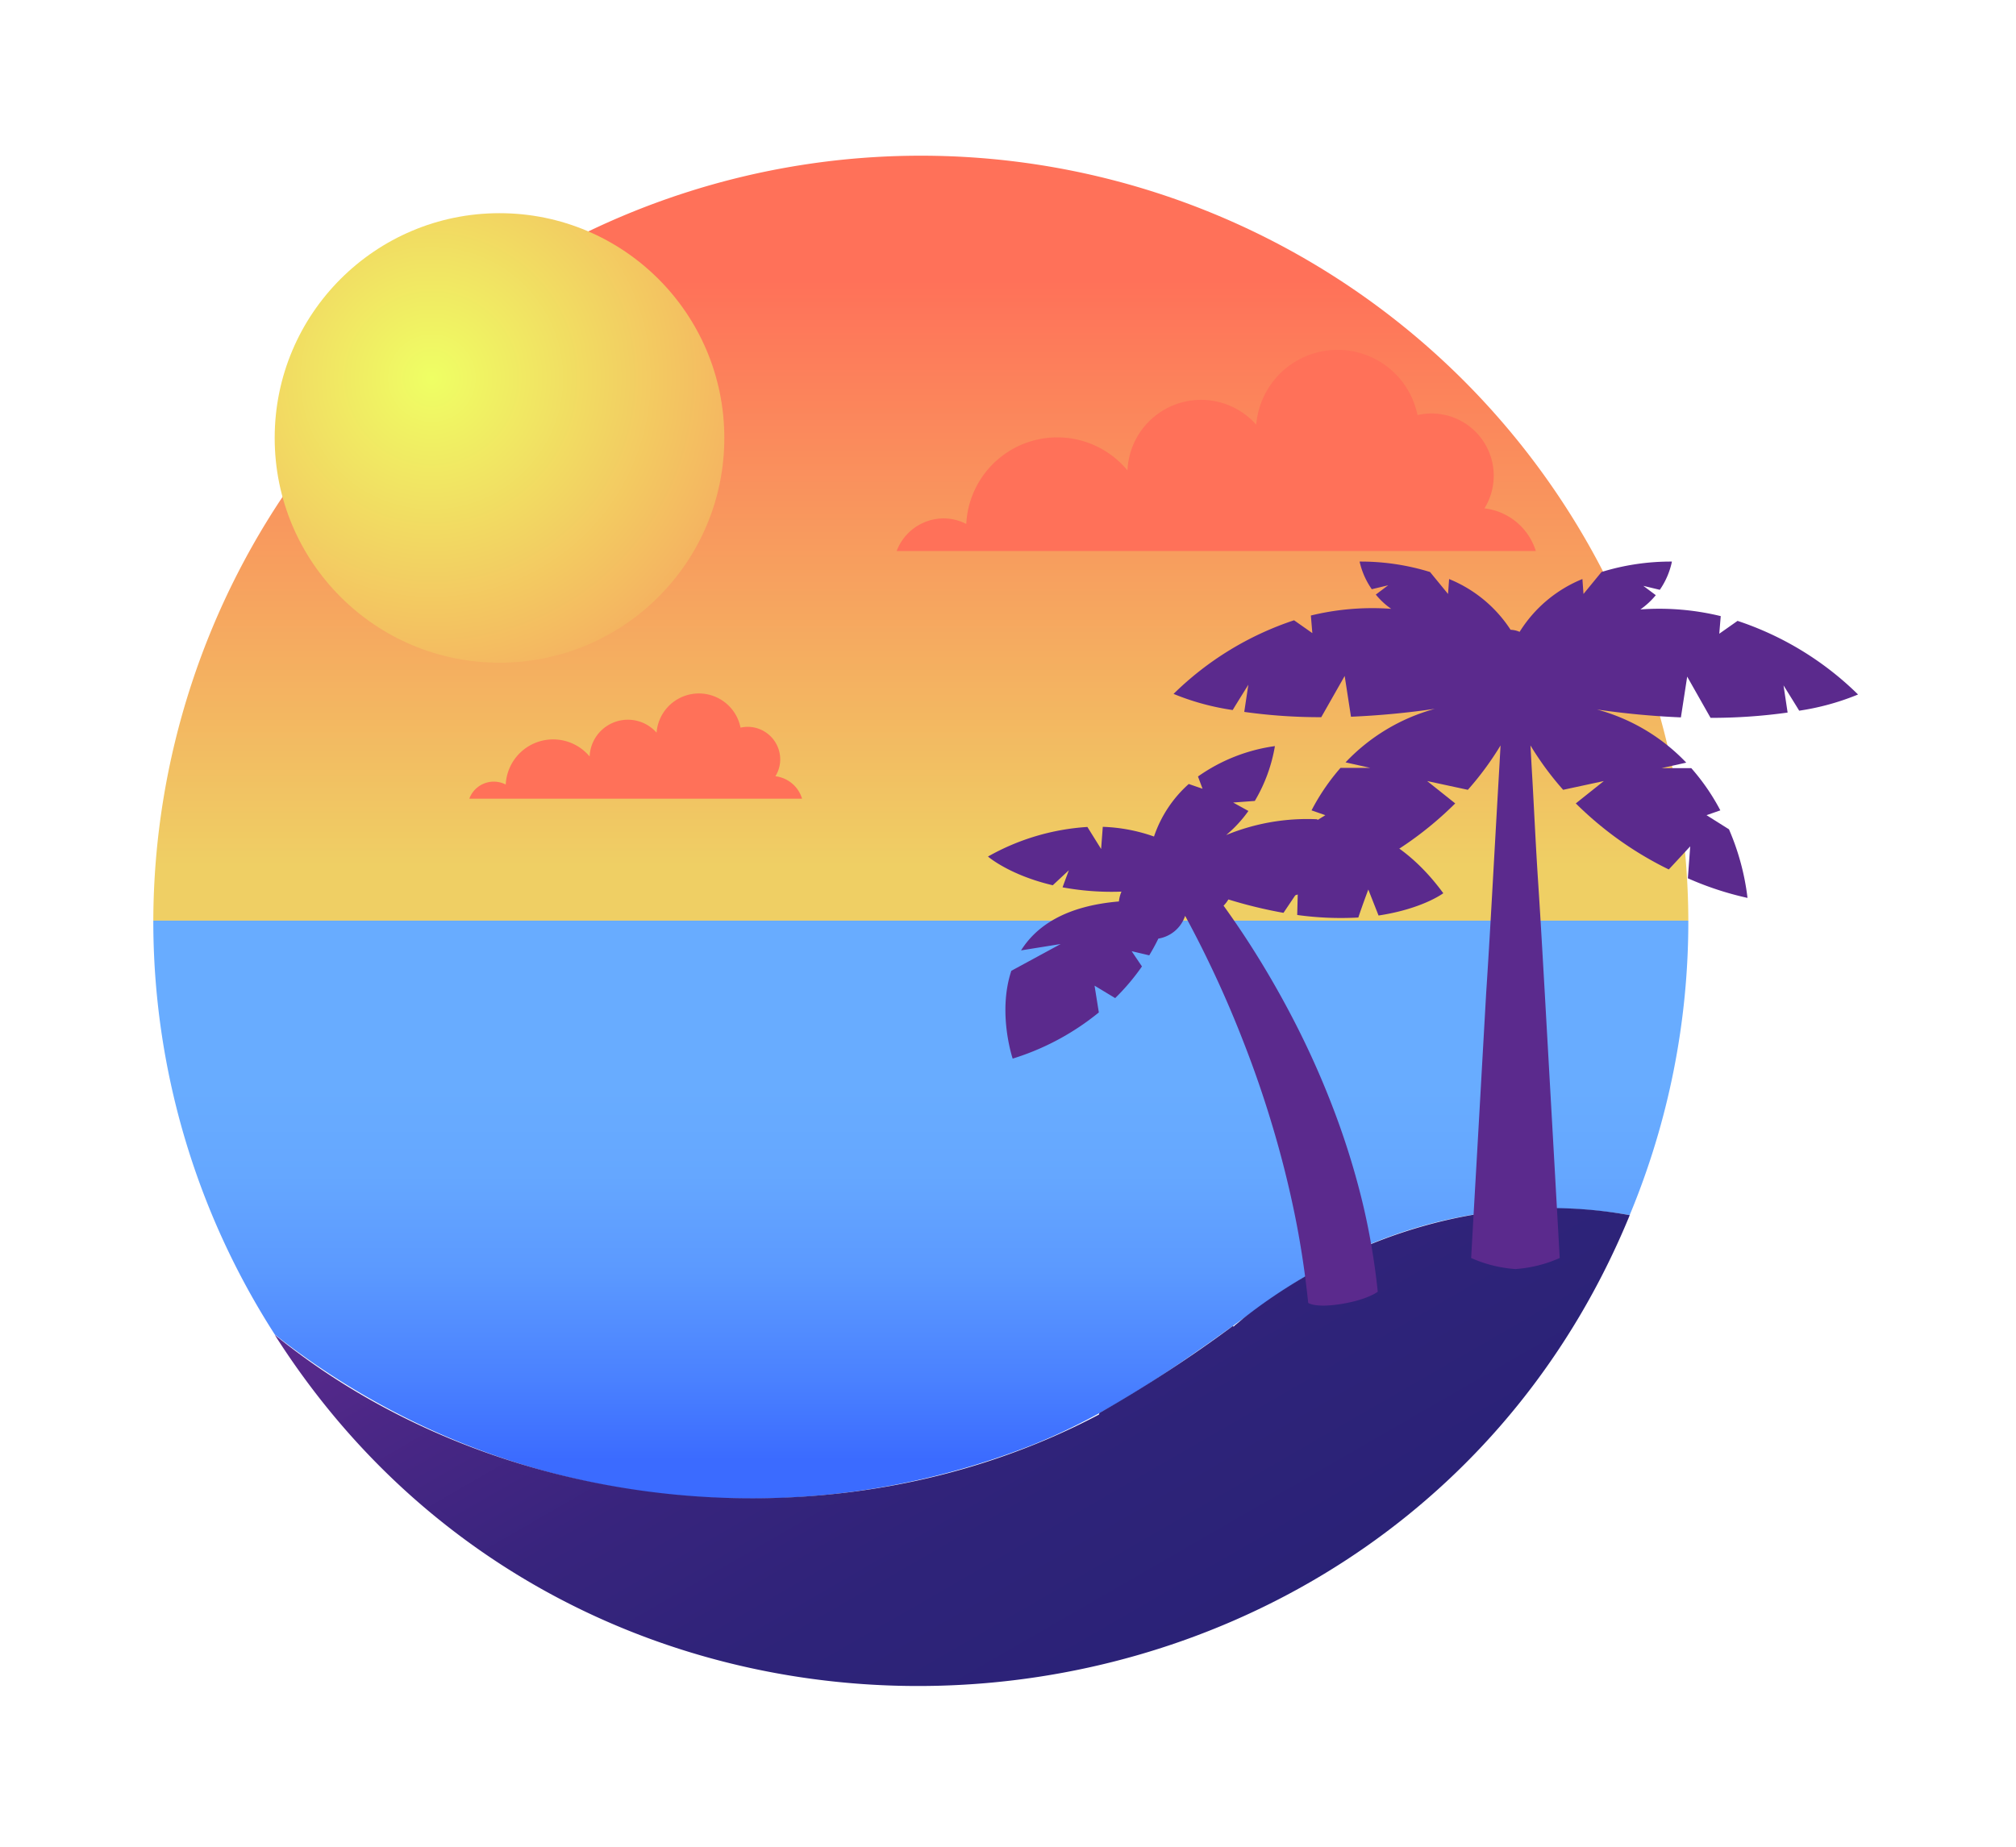<svg viewBox="0 0 263 241" fill="none" xmlns="http://www.w3.org/2000/svg">
    <g filter="url(#filter0_d)">
        <path d="M20 110.128a100.127 100.127 0 01200.253 0H20z" fill="url(#paint0_linear)"/>
        <path d="M220.253 110.128a99.745 99.745 0 01-7.651 38.43 61.854 61.854 0 00-10.559-.874c-13.302 0-25.792 4.367-36.587 12.036-10.114 7.162-19.477 14.385-31.137 18.97a100.49 100.49 0 01-36.586 6.865 99.718 99.718 0 01-61.872-21.399A99.697 99.697 0 0120 110.128h200.253z" fill="url(#paint1_linear)"/>
        <path d="M65.164 76.476c16.198 0 29.329-13.131 29.329-29.329s-13.131-29.329-29.33-29.329c-16.197 0-29.328 13.131-29.328 29.33 0 16.197 13.13 29.328 29.329 29.328z" fill="url(#paint2_radial)"/>
        <path d="M162.216 162.017c-.367.314-.734.628-1.118.925l-.062.062s0 .052-.078.069l-.07.053v-.14a174.376 174.376 0 01-17.468 11.398l-.052.201c-34.063 18.001-78.45 13.223-107.525-10.402 43.068 67.793 146.339 58.517 176.768-15.617-17.87-3.266-36.203 2.323-50.395 13.451z" fill="url(#paint3_linear)"/>
        <path d="M101.156 91.289c.411-.661.628-1.423.629-2.201a4.253 4.253 0 00-4.244-4.245 4.624 4.624 0 00-.935.105 5.537 5.537 0 00-10.952.655 4.995 4.995 0 00-8.734 3.11 6.193 6.193 0 00-10.944 3.659 3.406 3.406 0 00-4.751 1.843h43.408a4.152 4.152 0 00-3.477-2.926z" fill="url(#paint4_linear)"/>
        <path d="M193.658 56.336a8.12 8.12 0 00-8.734-12.176 10.643 10.643 0 00-11.065-8.49 10.647 10.647 0 00-9.975 9.748 9.608 9.608 0 00-16.796 5.965 11.886 11.886 0 00-21.031 6.987 6.43 6.43 0 00-2.97-.724 6.58 6.58 0 00-6.113 4.253h83.383a7.984 7.984 0 00-6.699-5.563z" fill="url(#paint5_linear)"/>
        <path d="M174.994 97.341l-1.328 3.171-1.825-3.607a27.793 27.793 0 00-11.879 2.06 16.503 16.503 0 002.9-3.143l-1.991-1.1 2.829-.21a20.818 20.818 0 002.621-7.154 22.781 22.781 0 00-10.036 3.966l.594 1.598-1.799-.62a16.041 16.041 0 00-4.533 6.856 22.21 22.21 0 00-6.681-1.266l-.219 2.891-1.79-2.874a30.144 30.144 0 00-12.97 3.861s2.786 2.419 8.454 3.746l2.096-1.956-.821 2.227a35.24 35.24 0 007.686.559 4.396 4.396 0 00-.332 1.284c-6.987.594-10.76 3.205-12.769 6.385l5.171-.83-6.437 3.493c-1.834 5.512.175 11.459.175 11.459a33.31 33.31 0 0011.24-6.026l-.559-3.494 2.69 1.625a28.887 28.887 0 003.494-4.131l-1.345-1.992 2.297.542c.419-.699.821-1.424 1.188-2.184a4.441 4.441 0 003.493-2.969 133.23 133.23 0 013.031 5.913 140.784 140.784 0 014.559 10.481 138.126 138.126 0 013.738 10.821 132.744 132.744 0 013.066 12.228 117.613 117.613 0 011.659 11.057s.874.699 4.306.148c3.433-.55 4.769-1.598 4.769-1.598a89.055 89.055 0 00-2.009-11.739 100.722 100.722 0 00-3.956-12.585 111.998 111.998 0 00-4.734-10.595 121.916 121.916 0 00-5.974-10.41 114.971 114.971 0 00-3.441-5.049c.243-.243.454-.516.629-.812a59.696 59.696 0 007.188 1.747l1.869-2.778-.079 3.057c2.641.367 5.312.478 7.974.332.498-1.52 1.302-3.651 1.302-3.651l1.336 3.389c5.756-.873 8.446-2.908 8.446-2.908-4.088-5.59-8.761-8.236-13.293-9.215z" fill="url(#paint6_linear)"/>
        <path d="M242.394 80.624a40.619 40.619 0 00-15.721-9.607l-2.384 1.677.192-2.297A33.912 33.912 0 00214 69.524a10.14 10.14 0 002.009-1.86l-1.625-1.215 2.149.516a10.135 10.135 0 001.581-3.686 30.57 30.57 0 00-9.189 1.362l-2.349 2.865-.14-1.948a17.335 17.335 0 00-8.192 6.891 3.287 3.287 0 00-1.179-.27 17.367 17.367 0 00-8.018-6.62l-.14 1.947-2.349-2.865a30.57 30.57 0 00-9.189-1.362c.289 1.295.829 2.52 1.59 3.607l2.14-.515-1.616 1.214a9.651 9.651 0 002.009 1.86 33.948 33.948 0 00-10.481.873l.192 2.297-2.384-1.676a40.651 40.651 0 00-15.721 9.607 32.562 32.562 0 007.712 2.105c.768-1.258 2.044-3.302 2.044-3.302l-.533 3.546c3.327.466 6.684.697 10.044.69l3.057-5.38.821 5.32c3.663-.157 7.316-.5 10.943-1.031a25.139 25.139 0 00-11.651 6.987l3.214.716h-3.869a28.038 28.038 0 00-3.782 5.546l1.8.629-2.97 1.843a32.278 32.278 0 00-2.428 8.952 40.734 40.734 0 007.782-2.559l-.297-4.166 2.795 3.013a45.685 45.685 0 0012.062-8.62l-3.66-2.917 5.31 1.144a39.53 39.53 0 004.263-5.79c-.079 1.458-.166 3.012-.262 4.646-.228 3.982-.481 8.428-.743 13.101-.262 4.672-.55 9.738-.873 14.603-.262 4.664-.524 9.232-.76 13.441-.271 4.778-.515 9.093-.716 12.551-.297 5.241-.481 8.542-.481 8.542a17.044 17.044 0 005.773 1.441 17.04 17.04 0 005.782-1.441s-.183-3.301-.48-8.542c-.192-3.493-.437-7.773-.707-12.551-.236-4.209-.498-8.777-.76-13.441-.28-4.865-.559-9.843-.874-14.603-.314-4.76-.506-9.093-.733-13.101a887.224 887.224 0 01-.262-4.647 39.523 39.523 0 004.262 5.79l5.31-1.143-3.659 2.917a45.671 45.671 0 0012.131 8.62l2.795-3.013-.306 4.166a40.968 40.968 0 007.782 2.559 31.979 31.979 0 00-2.419-8.952l-2.926-1.843 1.799-.629a28.019 28.019 0 00-3.79-5.511h-3.869l3.214-.716a25.132 25.132 0 00-11.651-6.935c3.63.53 7.286.874 10.952 1.03l.821-5.319 3.048 5.38a71.693 71.693 0 0010.053-.69l-.533-3.545s1.275 2.043 2.044 3.301c2.635-.39 5.214-1.1 7.677-2.114z" fill="url(#paint7_linear)"/>
    </g>
    <defs>
        <linearGradient id="paint0_linear" x1="120.127" y1="103.036" x2="120.127" y2="26.491" gradientUnits="userSpaceOnUse">
            <stop stop-color="#EFCF64"/>
            <stop offset="1" stop-color="#FF7159"/>
        </linearGradient>
        <linearGradient id="paint1_linear" x1="120.127" y1="110.294" x2="120.127" y2="180.568" gradientUnits="userSpaceOnUse">
            <stop offset=".31" stop-color="#68ACFF"/>
            <stop offset=".47" stop-color="#65A7FF"/>
            <stop offset=".65" stop-color="#5B99FF"/>
            <stop offset=".85" stop-color="#4A81FF"/>
            <stop offset="1" stop-color="#3B6BFF"/>
        </linearGradient>
        <linearGradient id="paint3_linear" x1="105.506" y1="123.954" x2="154.626" y2="209.04" gradientUnits="userSpaceOnUse">
            <stop stop-color="#5B2A8D"/>
            <stop offset=".17" stop-color="#4B2786"/>
            <stop offset=".43" stop-color="#38247D"/>
            <stop offset=".7" stop-color="#2E2379"/>
            <stop offset="1" stop-color="#2A2277"/>
        </linearGradient>
        <linearGradient id="paint4_linear" x1="3188.34" y1="1540.75" x2="3188.34" y2="1075.46" gradientUnits="userSpaceOnUse">
            <stop stop-color="#EFCF64"/>
            <stop offset="1" stop-color="#FF7159"/>
        </linearGradient>
        <linearGradient id="paint5_linear" x1="13351.6" y1="2061.97" x2="13351.6" y2="186.575" gradientUnits="userSpaceOnUse">
            <stop stop-color="#EFCF64"/>
            <stop offset="1" stop-color="#FF7159"/>
        </linearGradient>
        <linearGradient id="paint6_linear" x1="9556.85" y1="6718.05" x2="9556.85" y2="17094.1" gradientUnits="userSpaceOnUse">
            <stop stop-color="#5B2A8D"/>
            <stop offset=".17" stop-color="#4B2786"/>
            <stop offset=".43" stop-color="#38247D"/>
            <stop offset=".7" stop-color="#2E2379"/>
            <stop offset="1" stop-color="#2A2277"/>
        </linearGradient>
        <linearGradient id="paint7_linear" x1="18324.9" y1="8447.68" x2="18324.9" y2="21568" gradientUnits="userSpaceOnUse">
            <stop stop-color="#5B2A8D"/>
            <stop offset=".17" stop-color="#4B2786"/>
            <stop offset=".43" stop-color="#38247D"/>
            <stop offset=".7" stop-color="#2E2379"/>
            <stop offset="1" stop-color="#2A2277"/>
        </linearGradient>
        <radialGradient id="paint2_radial" cx="0" cy="0" r="1" gradientUnits="userSpaceOnUse" gradientTransform="translate(56.325 39.33) scale(45.74)">
            <stop stop-color="#EFFF64"/>
            <stop offset="1" stop-color="#F5AB60"/>
        </radialGradient>
        <filter id="filter0_d" x="0" y=".001" width="262.394" height="240.004" filterUnits="userSpaceOnUse" color-interpolation-filters="sRGB">
            <feFlood flood-opacity="0" result="BackgroundImageFix"/>
            <feColorMatrix in="SourceAlpha" values="0 0 0 0 0 0 0 0 0 0 0 0 0 0 0 0 0 0 127 0"/>
            <feOffset dy="10"/>
            <feGaussianBlur stdDeviation="10"/>
            <feColorMatrix values="0 0 0 0 0 0 0 0 0 0 0 0 0 0 0 0 0 0 0.25 0"/>
            <feBlend in2="BackgroundImageFix" result="effect1_dropShadow"/>
            <feBlend in="SourceGraphic" in2="effect1_dropShadow" result="shape"/>
        </filter>
    </defs>
</svg>
